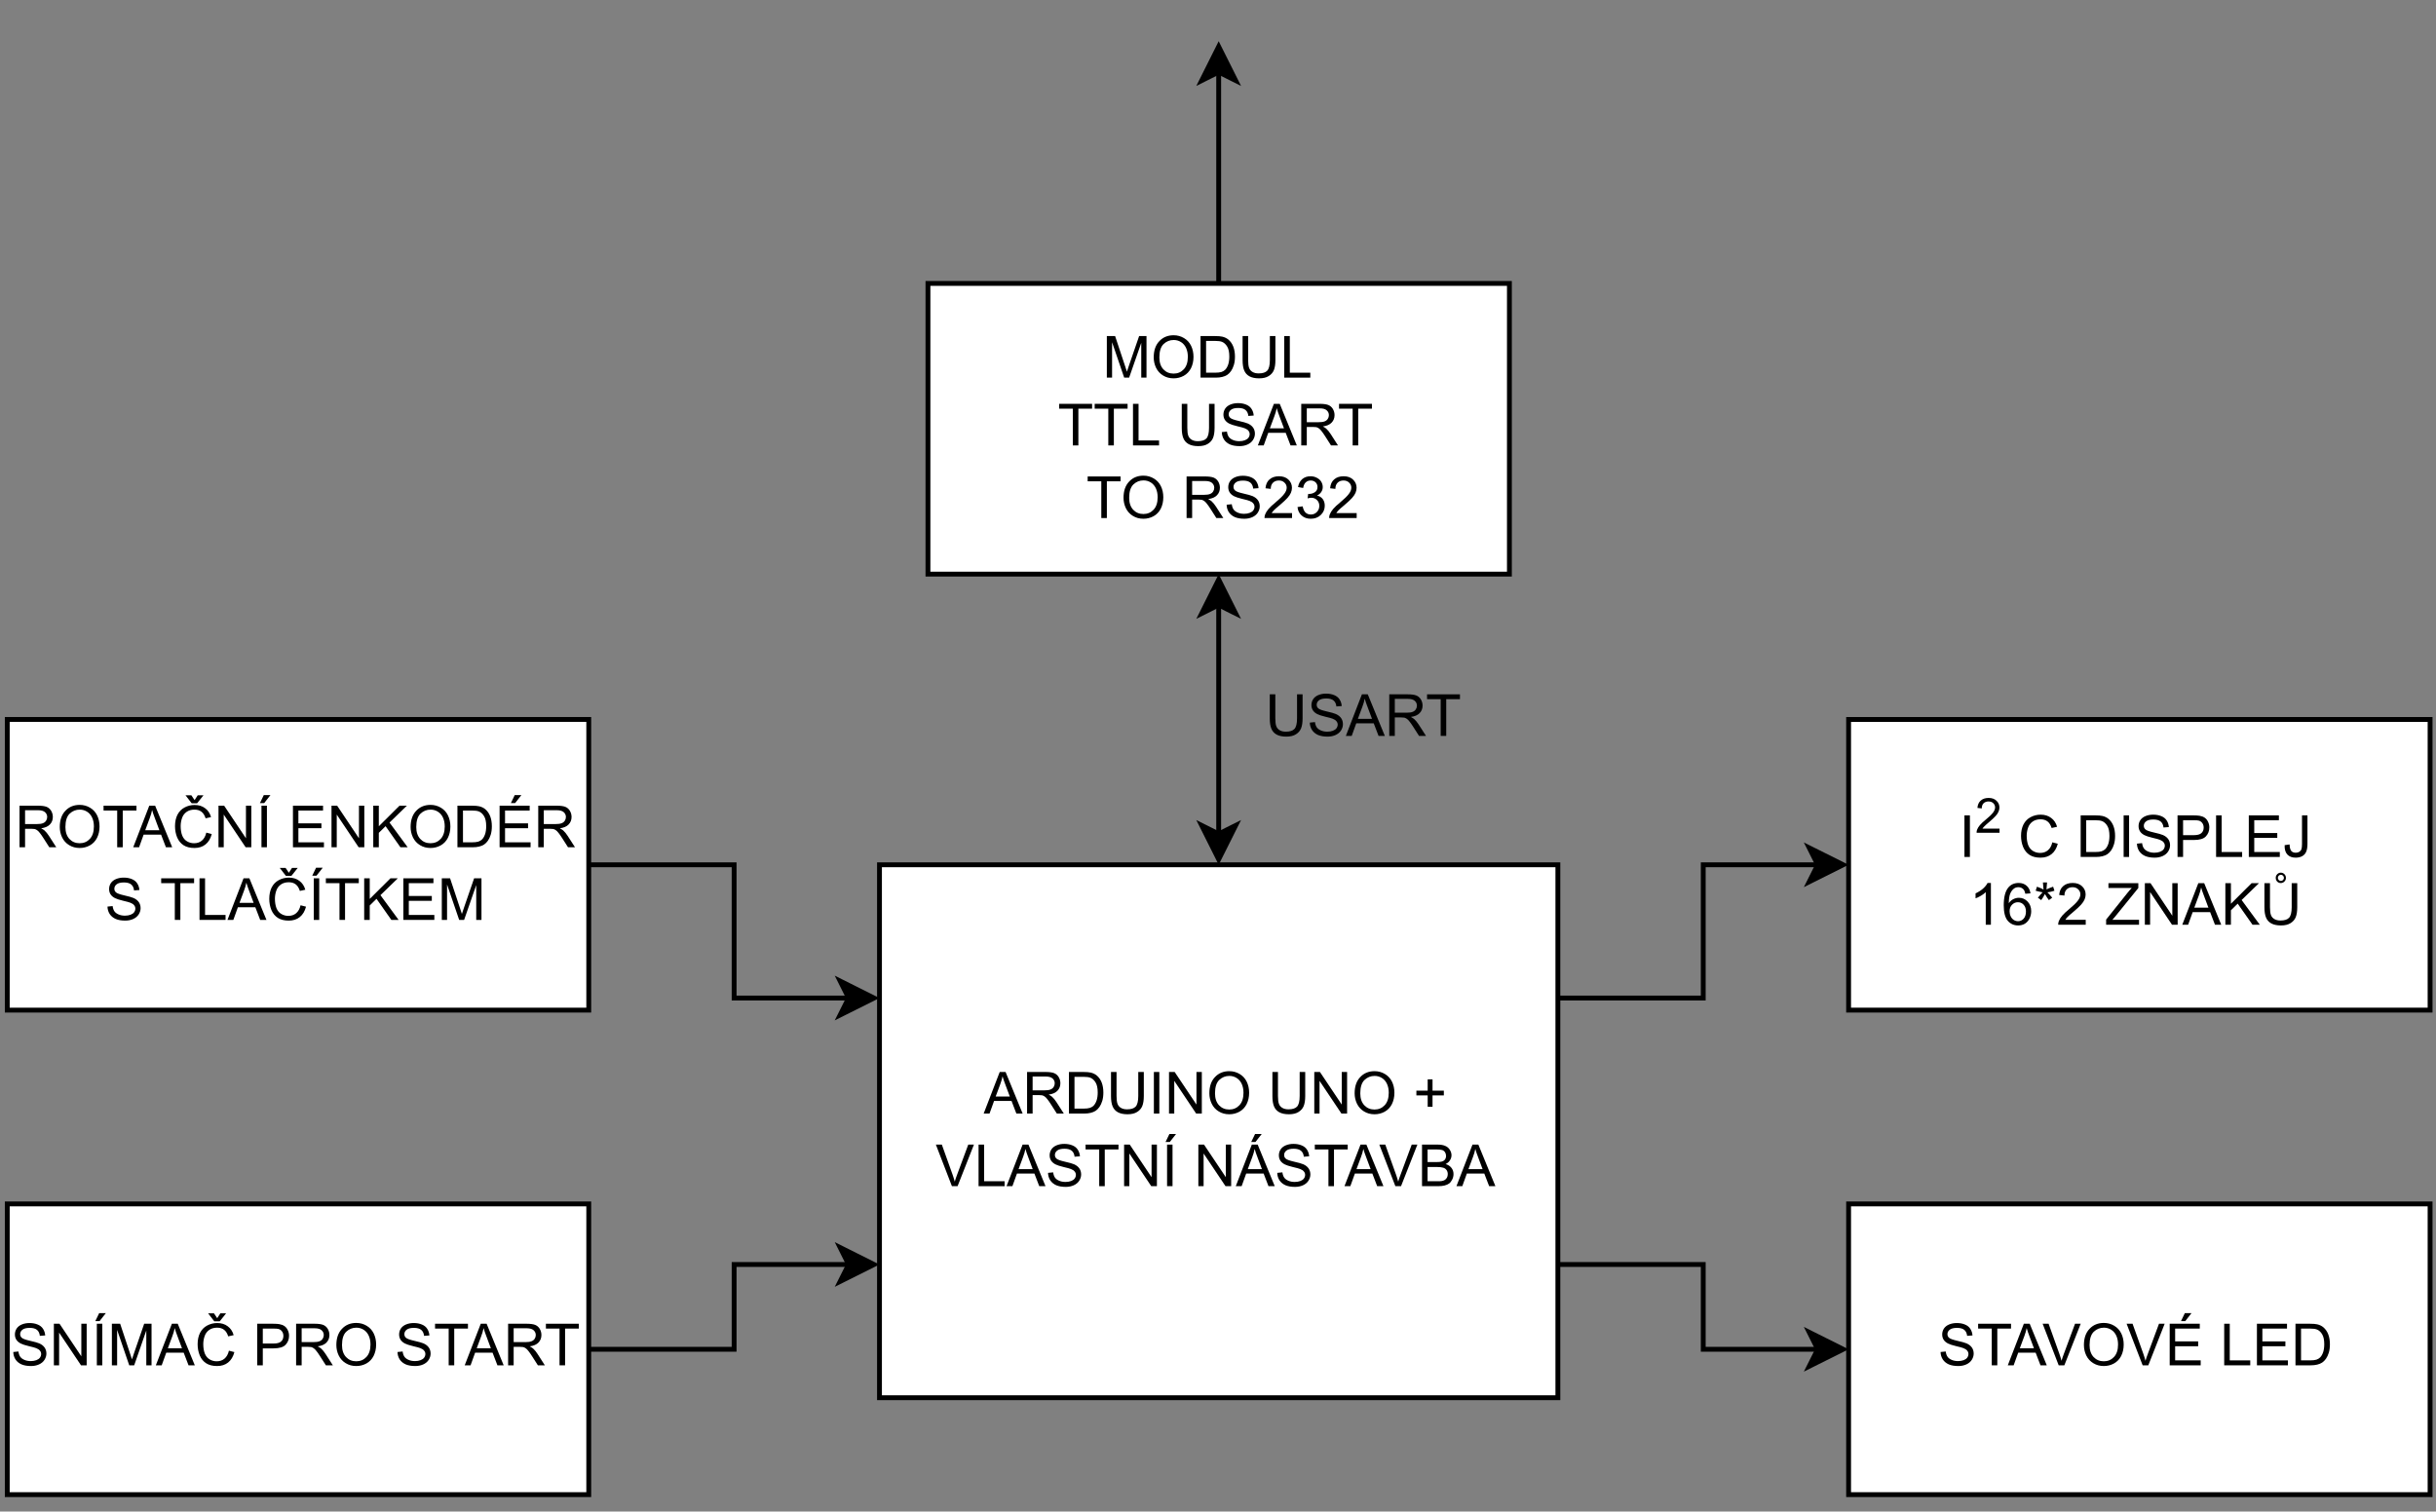 <?xml version="1.0" encoding="UTF-8" standalone="no"?>
<svg 
   width="377.04pt"
   height="234pt"
   viewBox="0 0 377.04 234"
   version="1.2"
   id="svg479"
   xmlns:xlink="http://www.w3.org/1999/xlink"
   xmlns="http://www.w3.org/2000/svg"
   xmlns:svg="http://www.w3.org/2000/svg" content="%3Cmxfile%20host%3D%22app.diagrams.net%22%20modified%3D%222022-05-16T20%3A38%3A39.067Z%22%20agent%3D%225.0%20(Windows)%22%20etag%3D%22uxJ46wPeS0wRsO-fuvjC%22%20version%3D%2218.0.5%22%20type%3D%22google%22%3E%3Cdiagram%20id%3D%2269gKLXmTFUTBXw0_BeSg%22%20name%3D%22Page-1%22%3E1VhNc9owEP01vnSmHVvGBo4GkzQNgQw2KelNwQLUCIuxRYD8%2Bkq2hL9IxklLgQtIT6sned9qV7Zmdpfb6wiuFnc0QEQDerDVTFcDoNkC%2FFcAOwmARgrMIxykkJEBHn5FEtQlusYBiguGjFLC8KoITmkYoikrYDCK6KZoNqOkuOoKzuWKegZ4U0hQxewnDtgiRVugmeHfEZ4v1MqG3U5HllAZS%2BJ4AQO6yUFmTzO7EaUsbS23XUSE75Rf0nlXb4zuNxahkNWZsPbJdjJ%2Bjjuzq9uZTYwJeiJfDSlPzHbqiVHAHSC7NGILOqchJL0M7UR0HQZI0Oq8l9n0KV1x0ODgb8TYTqoJ14xyaMGWRI6iLWaTXPtRUH0Dluy6W0mddHaqE7JoN8l30mmW6mbTkp6aV%2FWTdF1M19EUveccGW8wmiP2jp30oXBcbgGpwjWiS8T3ww0iRCDDL8XIgjJA53u7TEPekDJ%2BRNLG%2BUjavFRJrfOS1DqlpFIPJWpNRTMRHxXfO4rGXBHmiHzNgSmBcYynCr7CRG3p%2BMLb5yV8yvsCyVqupAGb8P13AvzCm3PRdEbu%2BGYw5Hbj5FcDHWXFF80ZHpj70Hc8f6B1Ta3F2fW0ZXi%2B89BxlPlTVCYo05Zisxh5mwVmyFvBRJ4NvyQUo%2BxNSV9QxND2XRHkqGnJEivvGMCW%2FU1WsY2GxBaFaq0fSThQR7gbhcXrlcJAzsc5mHPxjejujXff7%2F2oLa9hfxHb%2BDVwbrWupTm9i9HUKmtqHtAUHNDUPpakKlb%2BcxJ%2Bo0SC49VIs2aqNM4qVZp1Ttxo6Dtat6G1ulnO6w1uh27Sa49qHyyPT%2FT7kiul8m97dxdzvIzmuR0vq6KfqELDh1QZPtLvuSd3WzkrmSd3m10n7O%2BG7rif3AzqhmeFwvcFwdhzRn7tOfwfLoUI4VMs%2FnxxOxl5wARneipMuyjv%2FtJwuqJjVJxywqLTPF7RaV1k0WlVk5YsLHeqNgD9fiTinmczcXTOLO%2BfPoG1DySwcsSHQfXVMOeXohM%2F89r6%2Bbit%2B76Y8691wL0Kqx22coV7ivmOswRWkrehl2RLn0fOyn8sLBE1QJGoXeJJz2mFJ4mA%2FVP%2FRdqrljVZekqhwcOeFYMBEjwPRaRwKVHEAXE48BQSRw4scRCkaRLF%2BBU%2BJVQiCFbiaZLnszqa5QounhnjNEkaydeIiD6jLiWU87ohDQXLDBNSgv7BOS37f%2F8VORdH9oE4Ah8%2FprybfYROBcy%2B5Ju9Pw%3D%3D%3C%2Fdiagram%3E%3C%2Fmxfile%3E">
  <rect x="0" y="0" width="377.04" height="234" fill="#808080" stroke="none"/>
  <defs
     id="defs106">
    <g
       id="g104">
      <symbol
         overflow="visible"
         id="glyph0-0">
        <path
           style="stroke:none;"
           d=""
           id="path2" />
      </symbol>
      <symbol
         overflow="visible"
         id="glyph0-1">
        <path
           style="stroke:none;"
           d="M -0.016 0 L 2.469 -6.438 L 3.375 -6.438 L 6.016 0 L 5.047 0 L 4.297 -1.953 L 1.594 -1.953 L 0.891 0 Z M 1.844 -2.641 L 4.031 -2.641 L 3.359 -4.438 C 3.148 -4.977 3 -5.422 2.906 -5.766 C 2.82 -5.348 2.703 -4.938 2.547 -4.531 Z M 1.844 -2.641 "
           id="path5" />
      </symbol>
      <symbol
         overflow="visible"
         id="glyph0-2">
        <path
           style="stroke:none;"
           d="M 0.703 0 L 0.703 -6.438 L 3.562 -6.438 C 4.133 -6.438 4.57 -6.379 4.875 -6.266 C 5.176 -6.148 5.414 -5.945 5.594 -5.656 C 5.77 -5.363 5.859 -5.039 5.859 -4.688 C 5.859 -4.227 5.707 -3.844 5.406 -3.531 C 5.113 -3.219 4.66 -3.02 4.047 -2.938 C 4.266 -2.82 4.438 -2.711 4.562 -2.609 C 4.812 -2.379 5.047 -2.094 5.266 -1.75 L 6.391 0 L 5.312 0 L 4.453 -1.344 C 4.211 -1.727 4.008 -2.02 3.844 -2.219 C 3.688 -2.426 3.539 -2.57 3.406 -2.656 C 3.281 -2.738 3.156 -2.797 3.031 -2.828 C 2.926 -2.848 2.766 -2.859 2.547 -2.859 L 1.562 -2.859 L 1.562 0 Z M 1.562 -3.594 L 3.391 -3.594 C 3.785 -3.594 4.094 -3.633 4.312 -3.719 C 4.531 -3.801 4.695 -3.93 4.812 -4.109 C 4.926 -4.285 4.984 -4.477 4.984 -4.688 C 4.984 -4.988 4.867 -5.238 4.641 -5.438 C 4.422 -5.633 4.07 -5.734 3.594 -5.734 L 1.562 -5.734 Z M 1.562 -3.594 "
           id="path8" />
      </symbol>
      <symbol
         overflow="visible"
         id="glyph0-3">
        <path
           style="stroke:none;"
           d="M 0.688 0 L 0.688 -6.438 L 2.906 -6.438 C 3.414 -6.438 3.801 -6.406 4.062 -6.344 C 4.426 -6.258 4.738 -6.109 5 -5.891 C 5.344 -5.598 5.598 -5.227 5.766 -4.781 C 5.93 -4.344 6.016 -3.832 6.016 -3.25 C 6.016 -2.758 5.957 -2.328 5.844 -1.953 C 5.727 -1.578 5.582 -1.266 5.406 -1.016 C 5.227 -0.766 5.031 -0.566 4.812 -0.422 C 4.602 -0.285 4.348 -0.18 4.047 -0.109 C 3.754 -0.035 3.41 0 3.016 0 Z M 1.547 -0.766 L 2.922 -0.766 C 3.348 -0.766 3.68 -0.801 3.922 -0.875 C 4.16 -0.957 4.352 -1.07 4.5 -1.219 C 4.695 -1.414 4.852 -1.688 4.969 -2.031 C 5.082 -2.375 5.141 -2.785 5.141 -3.266 C 5.141 -3.941 5.031 -4.457 4.812 -4.812 C 4.594 -5.176 4.32 -5.422 4 -5.547 C 3.77 -5.641 3.406 -5.688 2.906 -5.688 L 1.547 -5.688 Z M 1.547 -0.766 "
           id="path11" />
      </symbol>
      <symbol
         overflow="visible"
         id="glyph0-4">
        <path
           style="stroke:none;"
           d="M 4.922 -6.438 L 5.781 -6.438 L 5.781 -2.719 C 5.781 -2.07 5.703 -1.555 5.547 -1.172 C 5.398 -0.797 5.133 -0.488 4.75 -0.25 C 4.375 -0.008 3.875 0.109 3.25 0.109 C 2.645 0.109 2.148 0.004 1.766 -0.203 C 1.391 -0.41 1.117 -0.711 0.953 -1.109 C 0.785 -1.504 0.703 -2.039 0.703 -2.719 L 0.703 -6.438 L 1.562 -6.438 L 1.562 -2.719 C 1.562 -2.164 1.613 -1.754 1.719 -1.484 C 1.82 -1.223 2 -1.02 2.25 -0.875 C 2.5 -0.727 2.812 -0.656 3.188 -0.656 C 3.812 -0.656 4.254 -0.797 4.516 -1.078 C 4.785 -1.367 4.922 -1.914 4.922 -2.719 Z M 4.922 -6.438 "
           id="path14" />
      </symbol>
      <symbol
         overflow="visible"
         id="glyph0-5">
        <path
           style="stroke:none;"
           d="M 0.844 0 L 0.844 -6.438 L 1.688 -6.438 L 1.688 0 Z M 0.844 0 "
           id="path17" />
      </symbol>
      <symbol
         overflow="visible"
         id="glyph0-6">
        <path
           style="stroke:none;"
           d="M 0.688 0 L 0.688 -6.438 L 1.562 -6.438 L 4.938 -1.391 L 4.938 -6.438 L 5.766 -6.438 L 5.766 0 L 4.891 0 L 1.5 -5.062 L 1.5 0 Z M 0.688 0 "
           id="path20" />
      </symbol>
      <symbol
         overflow="visible"
         id="glyph0-7">
        <path
           style="stroke:none;"
           d="M 0.438 -3.141 C 0.438 -4.203 0.723 -5.035 1.297 -5.641 C 1.867 -6.254 2.609 -6.562 3.516 -6.562 C 4.109 -6.562 4.645 -6.414 5.125 -6.125 C 5.602 -5.844 5.969 -5.445 6.219 -4.938 C 6.469 -4.426 6.594 -3.852 6.594 -3.219 C 6.594 -2.562 6.461 -1.973 6.203 -1.453 C 5.941 -0.941 5.566 -0.551 5.078 -0.281 C 4.598 -0.02 4.078 0.109 3.516 0.109 C 2.91 0.109 2.367 -0.035 1.891 -0.328 C 1.41 -0.617 1.047 -1.02 0.797 -1.531 C 0.555 -2.039 0.438 -2.578 0.438 -3.141 Z M 1.312 -3.125 C 1.312 -2.344 1.52 -1.727 1.938 -1.281 C 2.352 -0.844 2.879 -0.625 3.516 -0.625 C 4.148 -0.625 4.676 -0.848 5.094 -1.297 C 5.508 -1.742 5.719 -2.383 5.719 -3.219 C 5.719 -3.738 5.629 -4.191 5.453 -4.578 C 5.273 -4.973 5.016 -5.281 4.672 -5.5 C 4.328 -5.719 3.945 -5.828 3.531 -5.828 C 2.926 -5.828 2.406 -5.617 1.969 -5.203 C 1.531 -4.785 1.312 -4.094 1.312 -3.125 Z M 1.312 -3.125 "
           id="path23" />
      </symbol>
      <symbol
         overflow="visible"
         id="glyph0-8">
        <path
           style="stroke:none;"
           d=""
           id="path26" />
      </symbol>
      <symbol
         overflow="visible"
         id="glyph0-9">
        <path
           style="stroke:none;"
           d="M 2.25 -1.047 L 2.25 -2.812 L 0.5 -2.812 L 0.5 -3.547 L 2.25 -3.547 L 2.25 -5.297 L 3 -5.297 L 3 -3.547 L 4.75 -3.547 L 4.75 -2.812 L 3 -2.812 L 3 -1.047 Z M 2.25 -1.047 "
           id="path29" />
      </symbol>
      <symbol
         overflow="visible"
         id="glyph0-10">
        <path
           style="stroke:none;"
           d="M 2.531 0 L 0.047 -6.438 L 0.969 -6.438 L 2.641 -1.766 C 2.773 -1.391 2.883 -1.035 2.969 -0.703 C 3.07 -1.055 3.191 -1.41 3.328 -1.766 L 5.062 -6.438 L 5.938 -6.438 L 3.406 0 Z M 2.531 0 "
           id="path32" />
      </symbol>
      <symbol
         overflow="visible"
         id="glyph0-11">
        <path
           style="stroke:none;"
           d="M 0.656 0 L 0.656 -6.438 L 1.516 -6.438 L 1.516 -0.766 L 4.688 -0.766 L 4.688 0 Z M 0.656 0 "
           id="path35" />
      </symbol>
      <symbol
         overflow="visible"
         id="glyph0-12">
        <path
           style="stroke:none;"
           d="M 0.406 -2.062 L 1.203 -2.141 C 1.242 -1.816 1.332 -1.551 1.469 -1.344 C 1.613 -1.133 1.832 -0.969 2.125 -0.844 C 2.414 -0.719 2.742 -0.656 3.109 -0.656 C 3.43 -0.656 3.719 -0.703 3.969 -0.797 C 4.219 -0.891 4.406 -1.02 4.531 -1.188 C 4.656 -1.363 4.719 -1.551 4.719 -1.75 C 4.719 -1.945 4.656 -2.117 4.531 -2.266 C 4.414 -2.422 4.223 -2.551 3.953 -2.656 C 3.785 -2.727 3.406 -2.832 2.812 -2.969 C 2.219 -3.113 1.801 -3.25 1.562 -3.375 C 1.258 -3.531 1.031 -3.727 0.875 -3.969 C 0.727 -4.207 0.656 -4.477 0.656 -4.781 C 0.656 -5.102 0.742 -5.406 0.922 -5.688 C 1.109 -5.969 1.379 -6.18 1.734 -6.328 C 2.086 -6.473 2.484 -6.547 2.922 -6.547 C 3.398 -6.547 3.82 -6.469 4.188 -6.312 C 4.551 -6.164 4.828 -5.941 5.016 -5.641 C 5.211 -5.336 5.32 -5 5.344 -4.625 L 4.516 -4.562 C 4.473 -4.969 4.328 -5.273 4.078 -5.484 C 3.828 -5.691 3.453 -5.797 2.953 -5.797 C 2.441 -5.797 2.066 -5.703 1.828 -5.516 C 1.586 -5.328 1.469 -5.098 1.469 -4.828 C 1.469 -4.598 1.551 -4.41 1.719 -4.266 C 1.883 -4.109 2.312 -3.953 3 -3.797 C 3.695 -3.641 4.176 -3.504 4.438 -3.391 C 4.812 -3.223 5.086 -3.004 5.266 -2.734 C 5.441 -2.473 5.531 -2.164 5.531 -1.812 C 5.531 -1.477 5.43 -1.156 5.234 -0.844 C 5.035 -0.539 4.754 -0.305 4.391 -0.141 C 4.023 0.023 3.613 0.109 3.156 0.109 C 2.57 0.109 2.082 0.023 1.688 -0.141 C 1.289 -0.316 0.977 -0.57 0.75 -0.906 C 0.531 -1.25 0.414 -1.633 0.406 -2.062 Z M 0.406 -2.062 "
           id="path38" />
      </symbol>
      <symbol
         overflow="visible"
         id="glyph0-13">
        <path
           style="stroke:none;"
           d="M 2.328 0 L 2.328 -5.688 L 0.219 -5.688 L 0.219 -6.438 L 5.312 -6.438 L 5.312 -5.688 L 3.188 -5.688 L 3.188 0 Z M 2.328 0 "
           id="path41" />
      </symbol>
      <symbol
         overflow="visible"
         id="glyph0-14">
        <path
           style="stroke:none;"
           d="M 0.844 0 L 0.844 -6.438 L 1.688 -6.438 L 1.688 0 Z M 0.609 -6.844 L 1.203 -8.078 L 2.234 -8.078 L 1.266 -6.844 Z M 0.609 -6.844 "
           id="path44" />
      </symbol>
      <symbol
         overflow="visible"
         id="glyph0-15">
        <path
           style="stroke:none;"
           d="M -0.016 0 L 2.469 -6.438 L 3.375 -6.438 L 6.016 0 L 5.047 0 L 4.297 -1.953 L 1.594 -1.953 L 0.891 0 Z M 1.844 -2.641 L 4.031 -2.641 L 3.359 -4.438 C 3.148 -4.977 3 -5.422 2.906 -5.766 C 2.82 -5.348 2.703 -4.938 2.547 -4.531 Z M 2.375 -6.844 L 2.969 -8.078 L 4 -8.078 L 3.031 -6.844 Z M 2.375 -6.844 "
           id="path47" />
      </symbol>
      <symbol
         overflow="visible"
         id="glyph0-16">
        <path
           style="stroke:none;"
           d="M 0.656 0 L 0.656 -6.438 L 3.078 -6.438 C 3.566 -6.438 3.957 -6.367 4.25 -6.234 C 4.551 -6.109 4.785 -5.91 4.953 -5.641 C 5.129 -5.367 5.219 -5.086 5.219 -4.797 C 5.219 -4.516 5.141 -4.254 4.984 -4.016 C 4.836 -3.773 4.613 -3.578 4.312 -3.422 C 4.695 -3.305 4.992 -3.113 5.203 -2.844 C 5.422 -2.57 5.531 -2.25 5.531 -1.875 C 5.531 -1.57 5.461 -1.289 5.328 -1.031 C 5.203 -0.77 5.047 -0.566 4.859 -0.422 C 4.672 -0.285 4.438 -0.18 4.156 -0.109 C 3.875 -0.035 3.523 0 3.109 0 Z M 1.516 -3.734 L 2.906 -3.734 C 3.281 -3.734 3.551 -3.758 3.719 -3.812 C 3.938 -3.875 4.098 -3.977 4.203 -4.125 C 4.316 -4.281 4.375 -4.469 4.375 -4.688 C 4.375 -4.906 4.32 -5.094 4.219 -5.25 C 4.113 -5.414 3.969 -5.531 3.781 -5.594 C 3.594 -5.656 3.266 -5.688 2.797 -5.688 L 1.516 -5.688 Z M 1.516 -0.766 L 3.109 -0.766 C 3.391 -0.766 3.586 -0.773 3.703 -0.797 C 3.891 -0.828 4.051 -0.883 4.188 -0.969 C 4.32 -1.051 4.43 -1.172 4.516 -1.328 C 4.598 -1.484 4.641 -1.664 4.641 -1.875 C 4.641 -2.113 4.578 -2.32 4.453 -2.5 C 4.328 -2.676 4.156 -2.797 3.938 -2.859 C 3.719 -2.93 3.406 -2.969 3 -2.969 L 1.516 -2.969 Z M 1.516 -0.766 "
           id="path50" />
      </symbol>
      <symbol
         overflow="visible"
         id="glyph0-17">
        <path
           style="stroke:none;"
           d="M 5.297 -2.266 L 6.141 -2.047 C 5.961 -1.348 5.641 -0.812 5.172 -0.438 C 4.711 -0.07 4.145 0.109 3.469 0.109 C 2.781 0.109 2.219 -0.031 1.781 -0.312 C 1.344 -0.594 1.008 -1 0.781 -1.531 C 0.562 -2.07 0.453 -2.648 0.453 -3.266 C 0.453 -3.941 0.578 -4.531 0.828 -5.031 C 1.086 -5.531 1.453 -5.906 1.922 -6.156 C 2.398 -6.414 2.922 -6.547 3.484 -6.547 C 4.129 -6.547 4.672 -6.379 5.109 -6.047 C 5.555 -5.723 5.863 -5.266 6.031 -4.672 L 5.188 -4.484 C 5.039 -4.953 4.828 -5.289 4.547 -5.5 C 4.266 -5.719 3.906 -5.828 3.469 -5.828 C 2.977 -5.828 2.566 -5.707 2.234 -5.469 C 1.898 -5.227 1.664 -4.906 1.531 -4.5 C 1.395 -4.102 1.328 -3.695 1.328 -3.281 C 1.328 -2.727 1.406 -2.242 1.562 -1.828 C 1.727 -1.422 1.977 -1.117 2.312 -0.922 C 2.645 -0.723 3.008 -0.625 3.406 -0.625 C 3.883 -0.625 4.285 -0.758 4.609 -1.031 C 4.941 -1.312 5.172 -1.723 5.297 -2.266 Z M 5.297 -2.266 "
           id="path53" />
      </symbol>
      <symbol
         overflow="visible"
         id="glyph0-18">
        <path
           style="stroke:none;"
           d="M 0.688 0 L 0.688 -6.438 L 3.125 -6.438 C 3.551 -6.438 3.879 -6.414 4.109 -6.375 C 4.422 -6.32 4.68 -6.223 4.891 -6.078 C 5.109 -5.93 5.281 -5.723 5.406 -5.453 C 5.539 -5.191 5.609 -4.898 5.609 -4.578 C 5.609 -4.023 5.43 -3.562 5.078 -3.188 C 4.734 -2.812 4.109 -2.625 3.203 -2.625 L 1.547 -2.625 L 1.547 0 Z M 1.547 -3.375 L 3.219 -3.375 C 3.758 -3.375 4.145 -3.477 4.375 -3.688 C 4.613 -3.895 4.734 -4.18 4.734 -4.547 C 4.734 -4.816 4.664 -5.047 4.531 -5.234 C 4.395 -5.43 4.211 -5.562 3.984 -5.625 C 3.848 -5.664 3.582 -5.688 3.188 -5.688 L 1.547 -5.688 Z M 1.547 -3.375 "
           id="path56" />
      </symbol>
      <symbol
         overflow="visible"
         id="glyph0-19">
        <path
           style="stroke:none;"
           d="M 0.719 0 L 0.719 -6.438 L 5.375 -6.438 L 5.375 -5.688 L 1.562 -5.688 L 1.562 -3.703 L 5.125 -3.703 L 5.125 -2.953 L 1.562 -2.953 L 1.562 -0.766 L 5.516 -0.766 L 5.516 0 Z M 0.719 0 "
           id="path59" />
      </symbol>
      <symbol
         overflow="visible"
         id="glyph0-20">
        <path
           style="stroke:none;"
           d="M 0.266 -1.828 L 1.031 -1.938 C 1.051 -1.445 1.141 -1.109 1.297 -0.922 C 1.461 -0.742 1.691 -0.656 1.984 -0.656 C 2.203 -0.656 2.383 -0.703 2.531 -0.797 C 2.688 -0.891 2.797 -1.02 2.859 -1.188 C 2.922 -1.363 2.953 -1.633 2.953 -2 L 2.953 -6.438 L 3.797 -6.438 L 3.797 -2.047 C 3.797 -1.516 3.727 -1.098 3.594 -0.797 C 3.469 -0.504 3.266 -0.281 2.984 -0.125 C 2.703 0.031 2.367 0.109 1.984 0.109 C 1.422 0.109 0.988 -0.051 0.688 -0.375 C 0.383 -0.695 0.242 -1.18 0.266 -1.828 Z M 0.266 -1.828 "
           id="path62" />
      </symbol>
      <symbol
         overflow="visible"
         id="glyph0-21">
        <path
           style="stroke:none;"
           d="M 3.359 0 L 2.562 0 L 2.562 -5.047 C 2.375 -4.859 2.125 -4.672 1.812 -4.484 C 1.5 -4.305 1.223 -4.176 0.984 -4.094 L 0.984 -4.859 C 1.422 -5.055 1.805 -5.301 2.141 -5.594 C 2.473 -5.895 2.707 -6.188 2.844 -6.469 L 3.359 -6.469 Z M 3.359 0 "
           id="path65" />
      </symbol>
      <symbol
         overflow="visible"
         id="glyph0-22">
        <path
           style="stroke:none;"
           d="M 4.484 -4.859 L 3.688 -4.797 C 3.625 -5.109 3.523 -5.336 3.391 -5.484 C 3.18 -5.703 2.922 -5.812 2.609 -5.812 C 2.348 -5.812 2.125 -5.742 1.938 -5.609 C 1.688 -5.422 1.488 -5.156 1.344 -4.812 C 1.207 -4.469 1.133 -3.973 1.125 -3.328 C 1.312 -3.609 1.539 -3.816 1.812 -3.953 C 2.094 -4.098 2.383 -4.172 2.688 -4.172 C 3.219 -4.172 3.664 -3.977 4.031 -3.594 C 4.406 -3.207 4.594 -2.707 4.594 -2.094 C 4.594 -1.688 4.504 -1.305 4.328 -0.953 C 4.148 -0.609 3.91 -0.344 3.609 -0.156 C 3.305 0.02 2.961 0.109 2.578 0.109 C 1.922 0.109 1.383 -0.129 0.969 -0.609 C 0.551 -1.098 0.344 -1.898 0.344 -3.016 C 0.344 -4.254 0.57 -5.16 1.031 -5.734 C 1.426 -6.223 1.969 -6.469 2.656 -6.469 C 3.156 -6.469 3.566 -6.32 3.891 -6.031 C 4.211 -5.75 4.41 -5.359 4.484 -4.859 Z M 1.25 -2.094 C 1.25 -1.812 1.305 -1.547 1.422 -1.297 C 1.535 -1.055 1.695 -0.867 1.906 -0.734 C 2.113 -0.609 2.332 -0.547 2.562 -0.547 C 2.895 -0.547 3.18 -0.676 3.422 -0.938 C 3.66 -1.207 3.781 -1.578 3.781 -2.047 C 3.781 -2.492 3.66 -2.844 3.422 -3.094 C 3.191 -3.352 2.895 -3.484 2.531 -3.484 C 2.176 -3.484 1.875 -3.352 1.625 -3.094 C 1.375 -2.844 1.25 -2.508 1.25 -2.094 Z M 1.25 -2.094 "
           id="path68" />
      </symbol>
      <symbol
         overflow="visible"
         id="glyph0-23">
        <path
           style="stroke:none;"
           d="M 0.281 -5.266 L 0.484 -5.891 C 0.953 -5.723 1.289 -5.578 1.5 -5.453 C 1.445 -5.984 1.414 -6.348 1.406 -6.547 L 2.047 -6.547 C 2.035 -6.266 2.004 -5.906 1.953 -5.469 C 2.254 -5.613 2.598 -5.754 2.984 -5.891 L 3.188 -5.266 C 2.812 -5.141 2.445 -5.055 2.094 -5.016 C 2.27 -4.859 2.52 -4.582 2.844 -4.188 L 2.328 -3.812 C 2.148 -4.039 1.945 -4.352 1.719 -4.75 C 1.5 -4.344 1.305 -4.031 1.141 -3.812 L 0.625 -4.188 C 0.969 -4.602 1.211 -4.879 1.359 -5.016 C 0.984 -5.086 0.625 -5.172 0.281 -5.266 Z M 0.281 -5.266 "
           id="path71" />
      </symbol>
      <symbol
         overflow="visible"
         id="glyph0-24">
        <path
           style="stroke:none;"
           d="M 4.531 -0.766 L 4.531 0 L 0.266 0 C 0.266 -0.188 0.297 -0.367 0.359 -0.547 C 0.473 -0.836 0.648 -1.125 0.891 -1.406 C 1.129 -1.688 1.473 -2.008 1.922 -2.375 C 2.617 -2.957 3.086 -3.414 3.328 -3.75 C 3.578 -4.082 3.703 -4.398 3.703 -4.703 C 3.703 -5.016 3.586 -5.273 3.359 -5.484 C 3.141 -5.703 2.852 -5.812 2.5 -5.812 C 2.113 -5.812 1.805 -5.695 1.578 -5.469 C 1.348 -5.238 1.234 -4.922 1.234 -4.516 L 0.422 -4.609 C 0.473 -5.211 0.68 -5.672 1.047 -5.984 C 1.41 -6.305 1.898 -6.469 2.516 -6.469 C 3.129 -6.469 3.613 -6.297 3.969 -5.953 C 4.332 -5.609 4.516 -5.188 4.516 -4.688 C 4.516 -4.426 4.461 -4.172 4.359 -3.922 C 4.254 -3.672 4.078 -3.406 3.828 -3.125 C 3.586 -2.852 3.188 -2.477 2.625 -2 C 2.145 -1.602 1.836 -1.332 1.703 -1.188 C 1.566 -1.039 1.457 -0.898 1.375 -0.766 Z M 4.531 -0.766 "
           id="path74" />
      </symbol>
      <symbol
         overflow="visible"
         id="glyph0-25">
        <path
           style="stroke:none;"
           d="M 0.188 0 L 0.188 -0.797 L 3.484 -4.922 C 3.711 -5.211 3.938 -5.469 4.156 -5.688 L 0.547 -5.688 L 0.547 -6.438 L 5.172 -6.438 L 5.172 -5.688 L 1.547 -1.219 L 1.156 -0.766 L 5.281 -0.766 L 5.281 0 Z M 0.188 0 "
           id="path77" />
      </symbol>
      <symbol
         overflow="visible"
         id="glyph0-26">
        <path
           style="stroke:none;"
           d="M 0.656 0 L 0.656 -6.438 L 1.516 -6.438 L 1.516 -3.25 L 4.719 -6.438 L 5.859 -6.438 L 3.172 -3.828 L 5.984 0 L 4.859 0 L 2.562 -3.266 L 1.516 -2.234 L 1.516 0 Z M 0.656 0 "
           id="path80" />
      </symbol>
      <symbol
         overflow="visible"
         id="glyph0-27">
        <path
           style="stroke:none;"
           d="M 4.922 -6.438 L 5.781 -6.438 L 5.781 -2.719 C 5.781 -2.07 5.703 -1.555 5.547 -1.172 C 5.398 -0.797 5.133 -0.488 4.75 -0.25 C 4.375 -0.008 3.875 0.109 3.25 0.109 C 2.645 0.109 2.148 0.004 1.766 -0.203 C 1.391 -0.41 1.117 -0.711 0.953 -1.109 C 0.785 -1.504 0.703 -2.039 0.703 -2.719 L 0.703 -6.438 L 1.562 -6.438 L 1.562 -2.719 C 1.562 -2.164 1.613 -1.754 1.719 -1.484 C 1.82 -1.223 2 -1.02 2.25 -0.875 C 2.5 -0.727 2.812 -0.656 3.188 -0.656 C 3.812 -0.656 4.254 -0.797 4.516 -1.078 C 4.785 -1.367 4.922 -1.914 4.922 -2.719 Z M 2.453 -7.266 C 2.453 -7.484 2.531 -7.672 2.688 -7.828 C 2.844 -7.984 3.023 -8.062 3.234 -8.062 C 3.453 -8.062 3.641 -7.984 3.797 -7.828 C 3.953 -7.672 4.031 -7.477 4.031 -7.25 C 4.031 -7.031 3.953 -6.844 3.797 -6.688 C 3.641 -6.531 3.453 -6.453 3.234 -6.453 C 3.016 -6.453 2.828 -6.531 2.672 -6.688 C 2.523 -6.844 2.453 -7.035 2.453 -7.266 Z M 2.781 -7.266 C 2.781 -7.129 2.828 -7.016 2.922 -6.922 C 3.016 -6.828 3.125 -6.781 3.25 -6.781 C 3.375 -6.781 3.484 -6.828 3.578 -6.922 C 3.672 -7.016 3.719 -7.125 3.719 -7.25 C 3.719 -7.383 3.672 -7.5 3.578 -7.594 C 3.484 -7.688 3.375 -7.734 3.25 -7.734 C 3.125 -7.734 3.016 -7.688 2.922 -7.594 C 2.828 -7.5 2.781 -7.391 2.781 -7.266 Z M 2.781 -7.266 "
           id="path83" />
      </symbol>
      <symbol
         overflow="visible"
         id="glyph0-28">
        <path
           style="stroke:none;"
           d="M 5.297 -2.266 L 6.141 -2.047 C 5.961 -1.348 5.641 -0.812 5.172 -0.438 C 4.711 -0.07 4.145 0.109 3.469 0.109 C 2.781 0.109 2.219 -0.031 1.781 -0.312 C 1.344 -0.594 1.008 -1 0.781 -1.531 C 0.562 -2.07 0.453 -2.648 0.453 -3.266 C 0.453 -3.941 0.578 -4.531 0.828 -5.031 C 1.086 -5.531 1.453 -5.906 1.922 -6.156 C 2.398 -6.414 2.922 -6.547 3.484 -6.547 C 4.129 -6.547 4.672 -6.379 5.109 -6.047 C 5.555 -5.723 5.863 -5.266 6.031 -4.672 L 5.188 -4.484 C 5.039 -4.953 4.828 -5.289 4.547 -5.5 C 4.266 -5.719 3.906 -5.828 3.469 -5.828 C 2.977 -5.828 2.566 -5.707 2.234 -5.469 C 1.898 -5.227 1.664 -4.906 1.531 -4.5 C 1.395 -4.102 1.328 -3.695 1.328 -3.281 C 1.328 -2.727 1.406 -2.242 1.562 -1.828 C 1.727 -1.422 1.977 -1.117 2.312 -0.922 C 2.645 -0.723 3.008 -0.625 3.406 -0.625 C 3.883 -0.625 4.285 -0.758 4.609 -1.031 C 4.941 -1.312 5.172 -1.723 5.297 -2.266 Z M 3.484 -7.297 L 3.969 -8.047 L 4.859 -8.047 L 3.875 -6.812 L 3.031 -6.812 L 2.078 -8.047 L 2.984 -8.047 Z M 3.484 -7.297 "
           id="path86" />
      </symbol>
      <symbol
         overflow="visible"
         id="glyph0-29">
        <path
           style="stroke:none;"
           d="M 0.719 0 L 0.719 -6.438 L 5.375 -6.438 L 5.375 -5.688 L 1.562 -5.688 L 1.562 -3.703 L 5.125 -3.703 L 5.125 -2.953 L 1.562 -2.953 L 1.562 -0.766 L 5.516 -0.766 L 5.516 0 Z M 2.469 -6.844 L 3.062 -8.078 L 4.094 -8.078 L 3.125 -6.844 Z M 2.469 -6.844 "
           id="path89" />
      </symbol>
      <symbol
         overflow="visible"
         id="glyph0-30">
        <path
           style="stroke:none;"
           d="M 0.672 0 L 0.672 -6.438 L 1.953 -6.438 L 3.469 -1.875 C 3.613 -1.457 3.719 -1.141 3.781 -0.922 C 3.852 -1.16 3.969 -1.504 4.125 -1.953 L 5.672 -6.438 L 6.812 -6.438 L 6.812 0 L 6 0 L 6 -5.391 L 4.125 0 L 3.359 0 L 1.484 -5.484 L 1.484 0 Z M 0.672 0 "
           id="path92" />
      </symbol>
      <symbol
         overflow="visible"
         id="glyph0-31">
        <path
           style="stroke:none;"
           d="M 0.375 -1.703 L 1.172 -1.812 C 1.266 -1.363 1.414 -1.039 1.625 -0.844 C 1.844 -0.645 2.113 -0.547 2.438 -0.547 C 2.801 -0.547 3.109 -0.672 3.359 -0.922 C 3.617 -1.18 3.75 -1.504 3.75 -1.891 C 3.75 -2.254 3.629 -2.551 3.391 -2.781 C 3.16 -3.02 2.863 -3.141 2.5 -3.141 C 2.344 -3.141 2.156 -3.109 1.938 -3.047 L 2.031 -3.75 C 2.082 -3.738 2.125 -3.734 2.156 -3.734 C 2.488 -3.734 2.789 -3.82 3.062 -4 C 3.332 -4.176 3.469 -4.445 3.469 -4.812 C 3.469 -5.102 3.367 -5.344 3.172 -5.531 C 2.973 -5.719 2.719 -5.812 2.406 -5.812 C 2.102 -5.812 1.848 -5.711 1.641 -5.516 C 1.441 -5.328 1.312 -5.039 1.25 -4.656 L 0.453 -4.797 C 0.555 -5.328 0.773 -5.738 1.109 -6.031 C 1.453 -6.32 1.879 -6.469 2.391 -6.469 C 2.742 -6.469 3.066 -6.391 3.359 -6.234 C 3.66 -6.086 3.891 -5.883 4.047 -5.625 C 4.203 -5.363 4.281 -5.086 4.281 -4.797 C 4.281 -4.516 4.203 -4.258 4.047 -4.031 C 3.898 -3.801 3.68 -3.617 3.391 -3.484 C 3.773 -3.398 4.07 -3.219 4.281 -2.938 C 4.488 -2.664 4.594 -2.32 4.594 -1.906 C 4.594 -1.344 4.383 -0.863 3.969 -0.469 C 3.562 -0.082 3.047 0.109 2.422 0.109 C 1.859 0.109 1.391 -0.055 1.016 -0.391 C 0.641 -0.723 0.426 -1.16 0.375 -1.703 Z M 0.375 -1.703 "
           id="path95" />
      </symbol>
      <symbol
         overflow="visible"
         id="glyph1-0">
        <path
           style="stroke:none;"
           d=""
           id="path98" />
      </symbol>
      <symbol
         overflow="visible"
         id="glyph1-1">
        <path
           style="stroke:none;"
           d="M 3.781 -0.641 L 3.781 0 L 0.234 0 C 0.223 -0.156 0.242 -0.305 0.297 -0.453 C 0.391 -0.703 0.535 -0.941 0.734 -1.172 C 0.93 -1.41 1.219 -1.68 1.594 -1.984 C 2.176 -2.461 2.57 -2.844 2.781 -3.125 C 2.988 -3.406 3.094 -3.672 3.094 -3.922 C 3.094 -4.18 3 -4.398 2.812 -4.578 C 2.625 -4.754 2.379 -4.844 2.078 -4.844 C 1.766 -4.844 1.508 -4.75 1.312 -4.562 C 1.125 -4.375 1.031 -4.109 1.031 -3.766 L 0.359 -3.844 C 0.398 -4.344 0.57 -4.723 0.875 -4.984 C 1.176 -5.254 1.582 -5.391 2.094 -5.391 C 2.613 -5.391 3.02 -5.242 3.312 -4.953 C 3.613 -4.672 3.766 -4.32 3.766 -3.906 C 3.766 -3.688 3.719 -3.473 3.625 -3.266 C 3.539 -3.055 3.395 -2.836 3.188 -2.609 C 2.988 -2.379 2.656 -2.066 2.188 -1.672 C 1.789 -1.336 1.535 -1.109 1.422 -0.984 C 1.305 -0.867 1.211 -0.754 1.141 -0.641 Z M 3.781 -0.641 "
           id="path101" />
      </symbol>
    </g>
  </defs>
  <g
     id="surface1">
    <path
       style="fill:none;stroke:#000000;stroke-width:1;stroke-linecap:butt;stroke-linejoin:miter;stroke-miterlimit:10;stroke-opacity:1"
       d="m 321,205.501 h 29.999 v -27.503 h 23.63"
       transform="matrix(0.75,0,0,0.75,0.375,0.375)"
       id="path108" />
    <path
       style="fill:#000000;fill-opacity:1;fill-rule:nonzero;stroke:#000000;stroke-width:1;stroke-linecap:butt;stroke-linejoin:miter;stroke-miterlimit:10;stroke-opacity:1"
       d="m 379.882,177.999 -7.005,3.502 1.751,-3.502 -1.751,-3.497 z m 0,0"
       transform="matrix(0.75,0,0,0.75,0.375,0.375)"
       id="path110" />
    <path
       style="fill:none;stroke:#000000;stroke-width:1;stroke-linecap:butt;stroke-linejoin:miter;stroke-miterlimit:10;stroke-opacity:1"
       d="m 321,260.501 h 29.999 v 17.501 h 23.63"
       transform="matrix(0.75,0,0,0.75,0.375,0.375)"
       id="path112" />
    <path
       style="fill:#000000;fill-opacity:1;fill-rule:nonzero;stroke:#000000;stroke-width:1;stroke-linecap:butt;stroke-linejoin:miter;stroke-miterlimit:10;stroke-opacity:1"
       d="m 379.882,278.002 -7.005,3.497 1.751,-3.497 -1.751,-3.502 z m 0,0"
       transform="matrix(0.75,0,0,0.75,0.375,0.375)"
       id="path114" />
    <path
       style="fill:none;stroke:#000000;stroke-width:1;stroke-linecap:butt;stroke-linejoin:miter;stroke-miterlimit:10;stroke-opacity:1"
       d="M 251,171.63 V 124.369"
       transform="matrix(0.75,0,0,0.75,0.375,0.375)"
       id="path116" />
    <path
       style="fill:#000000;fill-opacity:1;fill-rule:nonzero;stroke:#000000;stroke-width:1;stroke-linecap:butt;stroke-linejoin:miter;stroke-miterlimit:10;stroke-opacity:1"
       d="m 251,176.878 -3.502,-6.999 3.502,1.751 3.502,-1.751 z m 0,0"
       transform="matrix(0.75,0,0,0.75,0.375,0.375)"
       id="path118" />
    <path
       style="fill:#000000;fill-opacity:1;fill-rule:nonzero;stroke:#000000;stroke-width:1;stroke-linecap:butt;stroke-linejoin:miter;stroke-miterlimit:10;stroke-opacity:1"
       d="m 251,119.121 3.502,6.999 -3.502,-1.751 -3.502,1.751 z m 0,0"
       transform="matrix(0.75,0,0,0.75,0.375,0.375)"
       id="path120" />
    <path
       style="fill:#ffffff;fill-opacity:1;fill-rule:nonzero;stroke:#000000;stroke-width:1;stroke-linecap:butt;stroke-linejoin:miter;stroke-miterlimit:4;stroke-opacity:1"
       d="M 181.001,177.999 H 321 V 287.999 H 181.001 Z m 0,0"
       transform="matrix(0.75,0,0,0.75,0.375,0.375)"
       id="path122" />
    <g
       style="fill:#000000;fill-opacity:1"
       id="g150">
      <use
         xlink:href="#glyph0-1"
         x="152.266"
         y="172.386"
         id="use124"
         width="100%"
         height="100%" />
      <use
         xlink:href="#glyph0-2"
         x="158.265"
         y="172.386"
         id="use126"
         width="100%"
         height="100%" />
      <use
         xlink:href="#glyph0-3"
         x="164.76"
         y="172.386"
         id="use128"
         width="100%"
         height="100%" />
      <use
         xlink:href="#glyph0-4"
         x="171.256"
         y="172.386"
         id="use130"
         width="100%"
         height="100%" />
      <use
         xlink:href="#glyph0-5"
         x="177.751"
         y="172.386"
         id="use132"
         width="100%"
         height="100%" />
      <use
         xlink:href="#glyph0-6"
         x="180.25"
         y="172.386"
         id="use134"
         width="100%"
         height="100%" />
      <use
         xlink:href="#glyph0-7"
         x="186.745"
         y="172.386"
         id="use136"
         width="100%"
         height="100%" />
      <use
         xlink:href="#glyph0-8"
         x="193.741"
         y="172.386"
         id="use138"
         width="100%"
         height="100%" />
      <use
         xlink:href="#glyph0-4"
         x="196.239"
         y="172.386"
         id="use140"
         width="100%"
         height="100%" />
      <use
         xlink:href="#glyph0-6"
         x="202.735"
         y="172.386"
         id="use142"
         width="100%"
         height="100%" />
      <use
         xlink:href="#glyph0-7"
         x="209.23"
         y="172.386"
         id="use144"
         width="100%"
         height="100%" />
      <use
         xlink:href="#glyph0-8"
         x="216.226"
         y="172.386"
         id="use146"
         width="100%"
         height="100%" />
      <use
         xlink:href="#glyph0-9"
         x="218.725"
         y="172.386"
         id="use148"
         width="100%"
         height="100%" />
    </g>
    <g
       style="fill:#000000;fill-opacity:1"
       id="g176">
      <use
         xlink:href="#glyph0-10"
         x="144.806"
         y="183.628"
         id="use152"
         width="100%"
         height="100%" />
      <use
         xlink:href="#glyph0-11"
         x="150.805"
         y="183.628"
         id="use154"
         width="100%"
         height="100%" />
      <use
         xlink:href="#glyph0-1"
         x="155.807"
         y="183.628"
         id="use156"
         width="100%"
         height="100%" />
      <use
         xlink:href="#glyph0-12"
         x="161.806"
         y="183.628"
         id="use158"
         width="100%"
         height="100%" />
      <use
         xlink:href="#glyph0-13"
         x="167.805"
         y="183.628"
         id="use160"
         width="100%"
         height="100%" />
      <use
         xlink:href="#glyph0-6"
         x="173.299"
         y="183.628"
         id="use162"
         width="100%"
         height="100%" />
      <use
         xlink:href="#glyph0-14"
         x="179.794"
         y="183.628"
         id="use164"
         width="100%"
         height="100%" />
      <use
         xlink:href="#glyph0-8"
         x="182.293"
         y="183.628"
         id="use166"
         width="100%"
         height="100%" />
      <use
         xlink:href="#glyph0-6"
         x="184.792"
         y="183.628"
         id="use168"
         width="100%"
         height="100%" />
      <use
         xlink:href="#glyph0-15"
         x="191.287"
         y="183.628"
         id="use170"
         width="100%"
         height="100%" />
      <use
         xlink:href="#glyph0-12"
         x="197.286"
         y="183.628"
         id="use172"
         width="100%"
         height="100%" />
      <use
         xlink:href="#glyph0-13"
         x="203.285"
         y="183.628"
         id="use174"
         width="100%"
         height="100%" />
    </g>
    <g
       style="fill:#000000;fill-opacity:1"
       id="g180">
      <use
         xlink:href="#glyph0-1"
         x="208.112"
         y="183.628"
         id="use178"
         width="100%"
         height="100%" />
    </g>
    <g
       style="fill:#000000;fill-opacity:1"
       id="g188">
      <use
         xlink:href="#glyph0-10"
         x="213.443"
         y="183.628"
         id="use182"
         width="100%"
         height="100%" />
      <use
         xlink:href="#glyph0-16"
         x="219.442"
         y="183.628"
         id="use184"
         width="100%"
         height="100%" />
      <use
         xlink:href="#glyph0-1"
         x="225.441"
         y="183.628"
         id="use186"
         width="100%"
         height="100%" />
    </g>
    <g
       style="fill:#000000;fill-opacity:1"
       id="g192">
      <use
         xlink:href="#glyph0-8"
         x="231.432"
         y="183.628"
         id="use190"
         width="100%"
         height="100%" />
    </g>
    <path
       style="fill:#ffffff;fill-opacity:1;fill-rule:nonzero;stroke:#000000;stroke-width:1;stroke-linecap:butt;stroke-linejoin:miter;stroke-miterlimit:4;stroke-opacity:1"
       d="m 380.998,147.999 h 120.001 v 59.998 H 380.998 Z m 0,0"
       transform="matrix(0.75,0,0,0.75,0.375,0.375)"
       id="path194" />
    <g
       style="fill:#000000;fill-opacity:1"
       id="g198">
      <use
         xlink:href="#glyph0-5"
         x="303.209"
         y="132.662"
         id="use196"
         width="100%"
         height="100%" />
    </g>
    <g
       style="fill:#000000;fill-opacity:1"
       id="g202">
      <use
         xlink:href="#glyph1-1"
         x="305.703"
         y="128.915"
         id="use200"
         width="100%"
         height="100%" />
    </g>
    <g
       style="fill:#000000;fill-opacity:1"
       id="g224">
      <use
         xlink:href="#glyph0-8"
         x="309.861"
         y="132.662"
         id="use204"
         width="100%"
         height="100%" />
      <use
         xlink:href="#glyph0-17"
         x="312.36"
         y="132.662"
         id="use206"
         width="100%"
         height="100%" />
      <use
         xlink:href="#glyph0-8"
         x="318.855"
         y="132.662"
         id="use208"
         width="100%"
         height="100%" />
      <use
         xlink:href="#glyph0-3"
         x="321.354"
         y="132.662"
         id="use210"
         width="100%"
         height="100%" />
      <use
         xlink:href="#glyph0-5"
         x="327.849"
         y="132.662"
         id="use212"
         width="100%"
         height="100%" />
      <use
         xlink:href="#glyph0-12"
         x="330.348"
         y="132.662"
         id="use214"
         width="100%"
         height="100%" />
      <use
         xlink:href="#glyph0-18"
         x="336.347"
         y="132.662"
         id="use216"
         width="100%"
         height="100%" />
      <use
         xlink:href="#glyph0-11"
         x="342.346"
         y="132.662"
         id="use218"
         width="100%"
         height="100%" />
      <use
         xlink:href="#glyph0-19"
         x="347.348"
         y="132.662"
         id="use220"
         width="100%"
         height="100%" />
      <use
         xlink:href="#glyph0-20"
         x="353.347"
         y="132.662"
         id="use222"
         width="100%"
         height="100%" />
    </g>
    <g
       style="fill:#000000;fill-opacity:1"
       id="g246">
      <use
         xlink:href="#glyph0-21"
         x="304.79"
         y="143.155"
         id="use226"
         width="100%"
         height="100%" />
      <use
         xlink:href="#glyph0-22"
         x="309.792"
         y="143.155"
         id="use228"
         width="100%"
         height="100%" />
      <use
         xlink:href="#glyph0-23"
         x="314.794"
         y="143.155"
         id="use230"
         width="100%"
         height="100%" />
      <use
         xlink:href="#glyph0-24"
         x="318.294"
         y="143.155"
         id="use232"
         width="100%"
         height="100%" />
      <use
         xlink:href="#glyph0-8"
         x="323.296"
         y="143.155"
         id="use234"
         width="100%"
         height="100%" />
      <use
         xlink:href="#glyph0-25"
         x="325.795"
         y="143.155"
         id="use236"
         width="100%"
         height="100%" />
      <use
         xlink:href="#glyph0-6"
         x="331.289"
         y="143.155"
         id="use238"
         width="100%"
         height="100%" />
      <use
         xlink:href="#glyph0-1"
         x="337.784"
         y="143.155"
         id="use240"
         width="100%"
         height="100%" />
      <use
         xlink:href="#glyph0-26"
         x="343.783"
         y="143.155"
         id="use242"
         width="100%"
         height="100%" />
      <use
         xlink:href="#glyph0-27"
         x="349.782"
         y="143.155"
         id="use244"
         width="100%"
         height="100%" />
    </g>
    <g
       style="fill:#000000;fill-opacity:1"
       id="g250">
      <use
         xlink:href="#glyph0-8"
         x="356.272"
         y="143.155"
         id="use248"
         width="100%"
         height="100%" />
    </g>
    <path
       style="fill:none;stroke:#000000;stroke-width:1;stroke-linecap:butt;stroke-linejoin:miter;stroke-miterlimit:10;stroke-opacity:1"
       d="m 121.002,177.999 h 29.999 v 27.503 h 23.63"
       transform="matrix(0.75,0,0,0.75,0.375,0.375)"
       id="path252" />
    <path
       style="fill:#000000;fill-opacity:1;fill-rule:nonzero;stroke:#000000;stroke-width:1;stroke-linecap:butt;stroke-linejoin:miter;stroke-miterlimit:10;stroke-opacity:1"
       d="m 179.88,205.501 -6.999,3.497 1.751,-3.497 -1.751,-3.502 z m 0,0"
       transform="matrix(0.75,0,0,0.75,0.375,0.375)"
       id="path254" />
    <path
       style="fill:#ffffff;fill-opacity:1;fill-rule:nonzero;stroke:#000000;stroke-width:1;stroke-linecap:butt;stroke-linejoin:miter;stroke-miterlimit:4;stroke-opacity:1"
       d="M 1.001,147.999 H 121.002 v 59.998 H 1.001 Z m 0,0"
       transform="matrix(0.75,0,0,0.75,0.375,0.375)"
       id="path256" />
    <g
       style="fill:#000000;fill-opacity:1"
       id="g264">
      <use
         xlink:href="#glyph0-2"
         x="2.319"
         y="131.163"
         id="use258"
         width="100%"
         height="100%" />
      <use
         xlink:href="#glyph0-7"
         x="8.814"
         y="131.163"
         id="use260"
         width="100%"
         height="100%" />
      <use
         xlink:href="#glyph0-13"
         x="15.81"
         y="131.163"
         id="use262"
         width="100%"
         height="100%" />
    </g>
    <g
       style="fill:#000000;fill-opacity:1"
       id="g290">
      <use
         xlink:href="#glyph0-1"
         x="20.636"
         y="131.163"
         id="use266"
         width="100%"
         height="100%" />
      <use
         xlink:href="#glyph0-28"
         x="26.635"
         y="131.163"
         id="use268"
         width="100%"
         height="100%" />
      <use
         xlink:href="#glyph0-6"
         x="33.13"
         y="131.163"
         id="use270"
         width="100%"
         height="100%" />
      <use
         xlink:href="#glyph0-14"
         x="39.626"
         y="131.163"
         id="use272"
         width="100%"
         height="100%" />
      <use
         xlink:href="#glyph0-8"
         x="42.124"
         y="131.163"
         id="use274"
         width="100%"
         height="100%" />
      <use
         xlink:href="#glyph0-19"
         x="44.623"
         y="131.163"
         id="use276"
         width="100%"
         height="100%" />
      <use
         xlink:href="#glyph0-6"
         x="50.622"
         y="131.163"
         id="use278"
         width="100%"
         height="100%" />
      <use
         xlink:href="#glyph0-26"
         x="57.117"
         y="131.163"
         id="use280"
         width="100%"
         height="100%" />
      <use
         xlink:href="#glyph0-7"
         x="63.116"
         y="131.163"
         id="use282"
         width="100%"
         height="100%" />
      <use
         xlink:href="#glyph0-3"
         x="70.112"
         y="131.163"
         id="use284"
         width="100%"
         height="100%" />
      <use
         xlink:href="#glyph0-29"
         x="76.607"
         y="131.163"
         id="use286"
         width="100%"
         height="100%" />
      <use
         xlink:href="#glyph0-2"
         x="82.606"
         y="131.163"
         id="use288"
         width="100%"
         height="100%" />
    </g>
    <g
       style="fill:#000000;fill-opacity:1"
       id="g314">
      <use
         xlink:href="#glyph0-12"
         x="16.231"
         y="142.406"
         id="use292"
         width="100%"
         height="100%" />
      <use
         xlink:href="#glyph0-8"
         x="22.23"
         y="142.406"
         id="use294"
         width="100%"
         height="100%" />
      <use
         xlink:href="#glyph0-13"
         x="24.729"
         y="142.406"
         id="use296"
         width="100%"
         height="100%" />
      <use
         xlink:href="#glyph0-11"
         x="30.223"
         y="142.406"
         id="use298"
         width="100%"
         height="100%" />
      <use
         xlink:href="#glyph0-1"
         x="35.225"
         y="142.406"
         id="use300"
         width="100%"
         height="100%" />
      <use
         xlink:href="#glyph0-28"
         x="41.224"
         y="142.406"
         id="use302"
         width="100%"
         height="100%" />
      <use
         xlink:href="#glyph0-14"
         x="47.719"
         y="142.406"
         id="use304"
         width="100%"
         height="100%" />
      <use
         xlink:href="#glyph0-13"
         x="50.218"
         y="142.406"
         id="use306"
         width="100%"
         height="100%" />
      <use
         xlink:href="#glyph0-26"
         x="55.712"
         y="142.406"
         id="use308"
         width="100%"
         height="100%" />
      <use
         xlink:href="#glyph0-19"
         x="61.711"
         y="142.406"
         id="use310"
         width="100%"
         height="100%" />
      <use
         xlink:href="#glyph0-30"
         x="67.71"
         y="142.406"
         id="use312"
         width="100%"
         height="100%" />
    </g>
    <g
       style="fill:#000000;fill-opacity:1"
       id="g318">
      <use
         xlink:href="#glyph0-8"
         x="75.196"
         y="142.406"
         id="use316"
         width="100%"
         height="100%" />
    </g>
    <path
       style="fill:#ffffff;fill-opacity:1;fill-rule:nonzero;stroke:#000000;stroke-width:1;stroke-linecap:butt;stroke-linejoin:miter;stroke-miterlimit:4;stroke-opacity:1"
       d="m 380.998,247.998 h 120.001 v 60.003 H 380.998 Z m 0,0"
       transform="matrix(0.75,0,0,0.75,0.375,0.375)"
       id="path320" />
    <g
       style="fill:#000000;fill-opacity:1"
       id="g326">
      <use
         xlink:href="#glyph0-12"
         x="299.953"
         y="211.36"
         id="use322"
         width="100%"
         height="100%" />
      <use
         xlink:href="#glyph0-13"
         x="305.952"
         y="211.36"
         id="use324"
         width="100%"
         height="100%" />
    </g>
    <g
       style="fill:#000000;fill-opacity:1"
       id="g330">
      <use
         xlink:href="#glyph0-1"
         x="310.779"
         y="211.36"
         id="use328"
         width="100%"
         height="100%" />
    </g>
    <g
       style="fill:#000000;fill-opacity:1"
       id="g348">
      <use
         xlink:href="#glyph0-10"
         x="316.11"
         y="211.36"
         id="use332"
         width="100%"
         height="100%" />
      <use
         xlink:href="#glyph0-7"
         x="322.109"
         y="211.36"
         id="use334"
         width="100%"
         height="100%" />
      <use
         xlink:href="#glyph0-10"
         x="329.105"
         y="211.36"
         id="use336"
         width="100%"
         height="100%" />
      <use
         xlink:href="#glyph0-29"
         x="335.104"
         y="211.36"
         id="use338"
         width="100%"
         height="100%" />
      <use
         xlink:href="#glyph0-8"
         x="341.103"
         y="211.36"
         id="use340"
         width="100%"
         height="100%" />
      <use
         xlink:href="#glyph0-11"
         x="343.602"
         y="211.36"
         id="use342"
         width="100%"
         height="100%" />
      <use
         xlink:href="#glyph0-19"
         x="348.604"
         y="211.36"
         id="use344"
         width="100%"
         height="100%" />
      <use
         xlink:href="#glyph0-3"
         x="354.603"
         y="211.36"
         id="use346"
         width="100%"
         height="100%" />
    </g>
    <path
       style="fill:#ffffff;fill-opacity:1;fill-rule:nonzero;stroke:#000000;stroke-width:1;stroke-linecap:butt;stroke-linejoin:miter;stroke-miterlimit:4;stroke-opacity:1"
       d="m 191.002,58.002 h 119.996 v 59.998 h -119.996 z m 0,0"
       transform="matrix(0.75,0,0,0.75,0.375,0.375)"
       id="path350" />
    <g
       style="fill:#000000;fill-opacity:1"
       id="g364">
      <use
         xlink:href="#glyph0-30"
         x="170.641"
         y="58.461"
         id="use352"
         width="100%"
         height="100%" />
      <use
         xlink:href="#glyph0-7"
         x="178.133"
         y="58.461"
         id="use354"
         width="100%"
         height="100%" />
      <use
         xlink:href="#glyph0-3"
         x="185.129"
         y="58.461"
         id="use356"
         width="100%"
         height="100%" />
      <use
         xlink:href="#glyph0-4"
         x="191.624"
         y="58.461"
         id="use358"
         width="100%"
         height="100%" />
      <use
         xlink:href="#glyph0-11"
         x="198.119"
         y="58.461"
         id="use360"
         width="100%"
         height="100%" />
      <use
         xlink:href="#glyph0-8"
         x="203.121"
         y="58.461"
         id="use362"
         width="100%"
         height="100%" />
    </g>
    <g
       style="fill:#000000;fill-opacity:1"
       id="g368">
      <use
         xlink:href="#glyph0-8"
         x="205.61"
         y="58.461"
         id="use366"
         width="100%"
         height="100%" />
    </g>
    <g
       style="fill:#000000;fill-opacity:1"
       id="g386">
      <use
         xlink:href="#glyph0-13"
         x="163.72"
         y="68.954"
         id="use370"
         width="100%"
         height="100%" />
      <use
         xlink:href="#glyph0-13"
         x="169.213"
         y="68.954"
         id="use372"
         width="100%"
         height="100%" />
      <use
         xlink:href="#glyph0-11"
         x="174.707"
         y="68.954"
         id="use374"
         width="100%"
         height="100%" />
      <use
         xlink:href="#glyph0-8"
         x="179.709"
         y="68.954"
         id="use376"
         width="100%"
         height="100%" />
      <use
         xlink:href="#glyph0-4"
         x="182.208"
         y="68.954"
         id="use378"
         width="100%"
         height="100%" />
      <use
         xlink:href="#glyph0-12"
         x="188.703"
         y="68.954"
         id="use380"
         width="100%"
         height="100%" />
      <use
         xlink:href="#glyph0-1"
         x="194.702"
         y="68.954"
         id="use382"
         width="100%"
         height="100%" />
      <use
         xlink:href="#glyph0-2"
         x="200.701"
         y="68.954"
         id="use384"
         width="100%"
         height="100%" />
    </g>
    <g
       style="fill:#000000;fill-opacity:1"
       id="g390">
      <use
         xlink:href="#glyph0-13"
         x="207.034"
         y="68.954"
         id="use388"
         width="100%"
         height="100%" />
    </g>
    <g
       style="fill:#000000;fill-opacity:1"
       id="g394">
      <use
         xlink:href="#glyph0-8"
         x="165.792"
         y="80.197"
         id="use392"
         width="100%"
         height="100%" />
    </g>
    <g
       style="fill:#000000;fill-opacity:1"
       id="g398">
      <use
         xlink:href="#glyph0-13"
         x="168.129"
         y="80.197"
         id="use396"
         width="100%"
         height="100%" />
    </g>
    <g
       style="fill:#000000;fill-opacity:1"
       id="g414">
      <use
         xlink:href="#glyph0-7"
         x="173.46"
         y="80.197"
         id="use400"
         width="100%"
         height="100%" />
      <use
         xlink:href="#glyph0-8"
         x="180.456"
         y="80.197"
         id="use402"
         width="100%"
         height="100%" />
      <use
         xlink:href="#glyph0-2"
         x="182.955"
         y="80.197"
         id="use404"
         width="100%"
         height="100%" />
      <use
         xlink:href="#glyph0-12"
         x="189.45"
         y="80.197"
         id="use406"
         width="100%"
         height="100%" />
      <use
         xlink:href="#glyph0-24"
         x="195.449"
         y="80.197"
         id="use408"
         width="100%"
         height="100%" />
      <use
         xlink:href="#glyph0-31"
         x="200.451"
         y="80.197"
         id="use410"
         width="100%"
         height="100%" />
      <use
         xlink:href="#glyph0-24"
         x="205.453"
         y="80.197"
         id="use412"
         width="100%"
         height="100%" />
    </g>
    <path
       style="fill:none;stroke:#000000;stroke-width:1;stroke-linecap:butt;stroke-linejoin:miter;stroke-miterlimit:10;stroke-opacity:1"
       d="m 121.002,278.002 h 29.999 v -17.501 h 23.63"
       transform="matrix(0.75,0,0,0.75,0.375,0.375)"
       id="path416" />
    <path
       style="fill:#000000;fill-opacity:1;fill-rule:nonzero;stroke:#000000;stroke-width:1;stroke-linecap:butt;stroke-linejoin:miter;stroke-miterlimit:10;stroke-opacity:1"
       d="m 179.88,260.501 -6.999,3.497 1.751,-3.497 -1.751,-3.502 z m 0,0"
       transform="matrix(0.75,0,0,0.75,0.375,0.375)"
       id="path418" />
    <path
       style="fill:#ffffff;fill-opacity:1;fill-rule:nonzero;stroke:#000000;stroke-width:1;stroke-linecap:butt;stroke-linejoin:miter;stroke-miterlimit:4;stroke-opacity:1"
       d="M 1.001,247.998 H 121.002 v 60.003 H 1.001 Z m 0,0"
       transform="matrix(0.75,0,0,0.75,0.375,0.375)"
       id="path420" />
    <g
       style="fill:#000000;fill-opacity:1"
       id="g448">
      <use
         xlink:href="#glyph0-12"
         x="1.651"
         y="211.36"
         id="use422"
         width="100%"
         height="100%" />
      <use
         xlink:href="#glyph0-6"
         x="7.65"
         y="211.36"
         id="use424"
         width="100%"
         height="100%" />
      <use
         xlink:href="#glyph0-14"
         x="14.145"
         y="211.36"
         id="use426"
         width="100%"
         height="100%" />
      <use
         xlink:href="#glyph0-30"
         x="16.644"
         y="211.36"
         id="use428"
         width="100%"
         height="100%" />
      <use
         xlink:href="#glyph0-1"
         x="24.136"
         y="211.36"
         id="use430"
         width="100%"
         height="100%" />
      <use
         xlink:href="#glyph0-28"
         x="30.135"
         y="211.36"
         id="use432"
         width="100%"
         height="100%" />
      <use
         xlink:href="#glyph0-8"
         x="36.63"
         y="211.36"
         id="use434"
         width="100%"
         height="100%" />
      <use
         xlink:href="#glyph0-18"
         x="39.129"
         y="211.36"
         id="use436"
         width="100%"
         height="100%" />
      <use
         xlink:href="#glyph0-2"
         x="45.128"
         y="211.36"
         id="use438"
         width="100%"
         height="100%" />
      <use
         xlink:href="#glyph0-7"
         x="51.623"
         y="211.36"
         id="use440"
         width="100%"
         height="100%" />
      <use
         xlink:href="#glyph0-8"
         x="58.619"
         y="211.36"
         id="use442"
         width="100%"
         height="100%" />
      <use
         xlink:href="#glyph0-12"
         x="61.118"
         y="211.36"
         id="use444"
         width="100%"
         height="100%" />
      <use
         xlink:href="#glyph0-13"
         x="67.117"
         y="211.36"
         id="use446"
         width="100%"
         height="100%" />
    </g>
    <g
       style="fill:#000000;fill-opacity:1"
       id="g454">
      <use
         xlink:href="#glyph0-1"
         x="71.943"
         y="211.36"
         id="use450"
         width="100%"
         height="100%" />
      <use
         xlink:href="#glyph0-2"
         x="77.942"
         y="211.36"
         id="use452"
         width="100%"
         height="100%" />
    </g>
    <g
       style="fill:#000000;fill-opacity:1"
       id="g458">
      <use
         xlink:href="#glyph0-13"
         x="84.275"
         y="211.36"
         id="use456"
         width="100%"
         height="100%" />
    </g>
    <path
       style="fill:none;stroke:#000000;stroke-width:1;stroke-linecap:butt;stroke-linejoin:miter;stroke-miterlimit:10;stroke-opacity:1"
       d="M 251,58.002 V 14.369"
       transform="matrix(0.75,0,0,0.75,0.375,0.375)"
       id="path460" />
    <path
       style="fill:#000000;fill-opacity:1;fill-rule:nonzero;stroke:#000000;stroke-width:1;stroke-linecap:butt;stroke-linejoin:miter;stroke-miterlimit:10;stroke-opacity:1"
       d="m 251,9.121 3.502,6.999 -3.502,-1.751 -3.502,1.751 z m 0,0"
       transform="matrix(0.75,0,0,0.75,0.375,0.375)"
       id="path462" />
    <g
       style="fill:#000000;fill-opacity:1"
       id="g472">
      <use
         xlink:href="#glyph0-4"
         x="195.831"
         y="113.924"
         id="use464"
         width="100%"
         height="100%" />
      <use
         xlink:href="#glyph0-12"
         x="202.326"
         y="113.924"
         id="use466"
         width="100%"
         height="100%" />
      <use
         xlink:href="#glyph0-1"
         x="208.325"
         y="113.924"
         id="use468"
         width="100%"
         height="100%" />
      <use
         xlink:href="#glyph0-2"
         x="214.324"
         y="113.924"
         id="use470"
         width="100%"
         height="100%" />
    </g>
    <g
       style="fill:#000000;fill-opacity:1"
       id="g476">
      <use
         xlink:href="#glyph0-13"
         x="220.657"
         y="113.924"
         id="use474"
         width="100%"
         height="100%" />
    </g>
  </g>
</svg>
